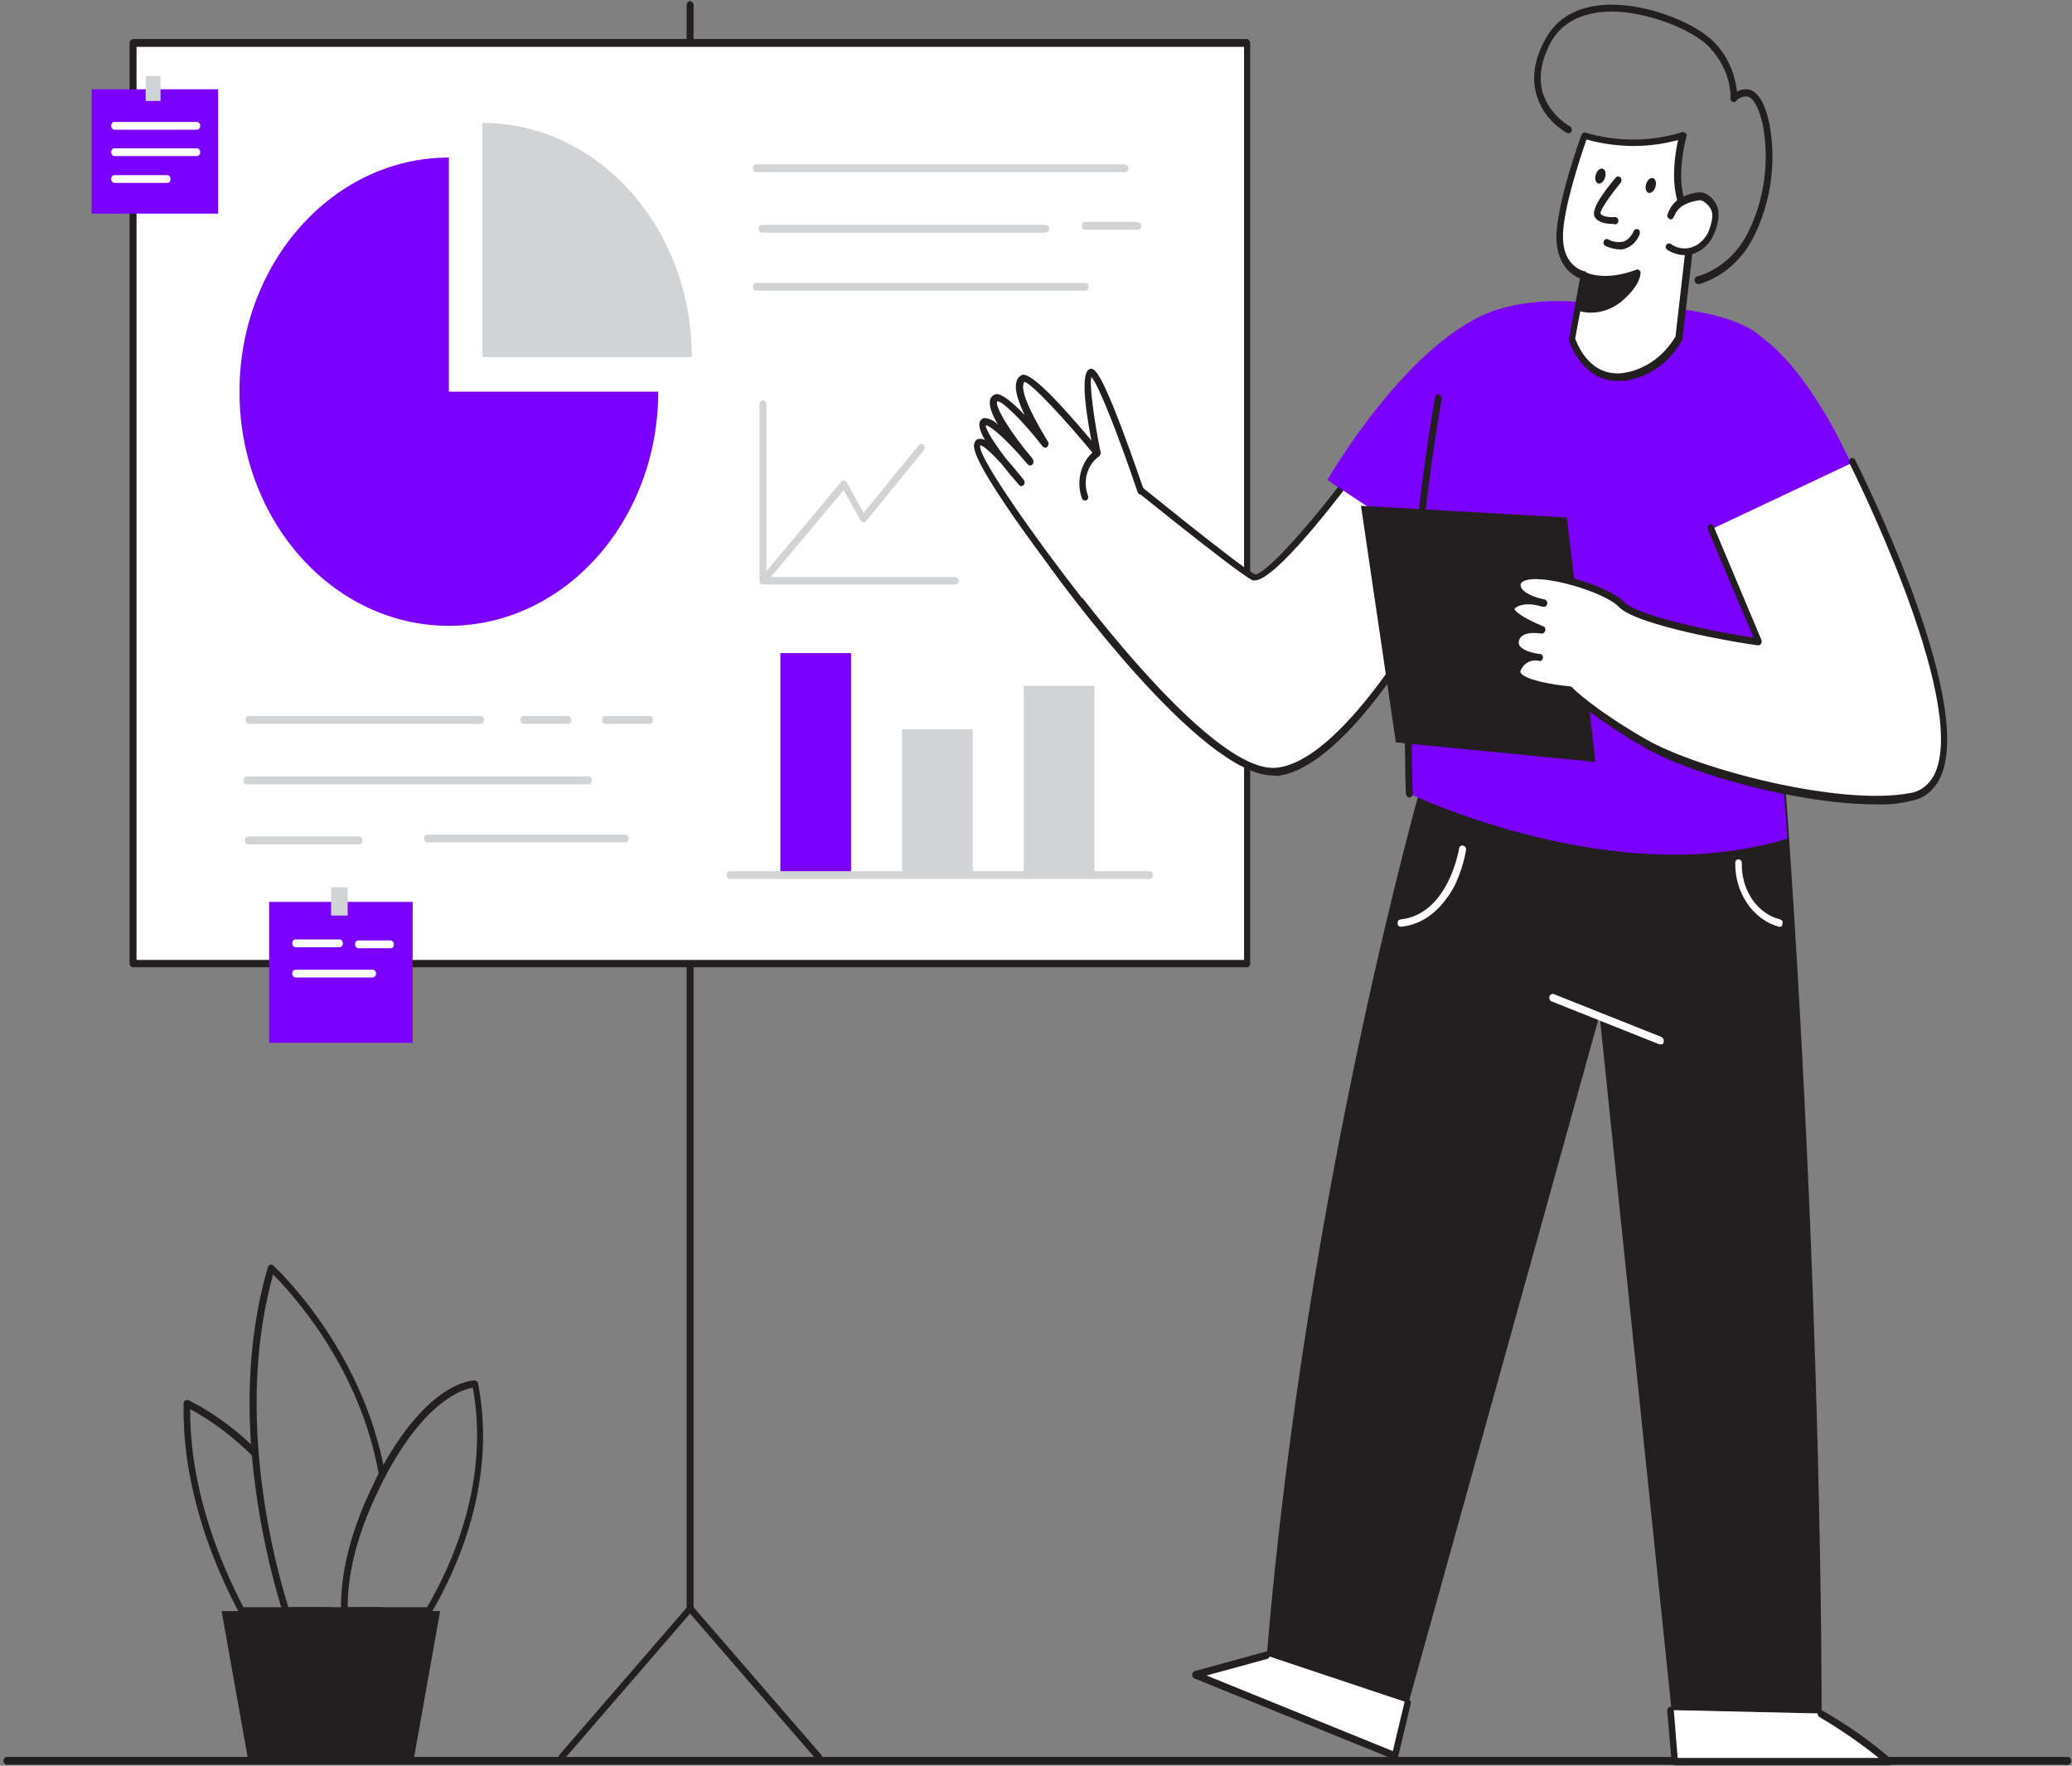 <svg width="528" height="450" viewBox="0 0 528 450" fill="none" xmlns="http://www.w3.org/2000/svg">
<rect x="0" y="0" width="528" height="450" fill="#808080" stroke="none"/>
<g clip-path="url(#clip0_11_18)">
<path d="M526.888 449.751H1.778C1.333 449.751 0.889 449.378 0.889 448.757C0.889 448.135 1.222 447.762 1.778 447.762H526.888C527.333 447.762 527.778 448.135 527.778 448.757C527.778 449.378 527.333 449.751 526.888 449.751Z" fill="#231F20"/>
<path d="M208.643 448.757C208.421 448.757 208.198 448.633 208.087 448.508L175.851 411.215L143.616 448.508C143.282 448.757 142.726 448.757 142.504 448.26C142.282 448.011 142.282 447.514 142.504 447.265L175.296 409.351C175.629 408.978 176.185 408.978 176.518 409.351L209.31 447.265C209.644 447.638 209.644 448.26 209.31 448.633C209.088 448.757 208.865 448.757 208.643 448.757Z" fill="#231F20"/>
<path d="M175.851 410.594C175.407 410.594 174.962 410.221 174.962 409.599V1.367C174.962 0.87 175.296 0.373 175.74 0.249C176.185 0.249 176.63 0.622 176.741 1.119C176.741 1.243 176.741 1.243 176.741 1.367V409.599C176.741 410.097 176.296 410.594 175.851 410.594Z" fill="#231F20"/>
<path d="M317.8 10.939H33.903V245.511H317.8V10.939Z" fill="white"/>
<path d="M317.8 246.506H33.903C33.458 246.506 33.013 246.133 33.013 245.511V10.939C33.013 10.442 33.347 10.069 33.903 9.945H317.689C318.134 9.945 318.467 10.318 318.578 10.939V245.511C318.578 246.133 318.245 246.506 317.8 246.506ZM34.792 244.641H317.022V11.934H34.792V244.641Z" fill="#231F20"/>
<path d="M61.025 99.82C61.025 132.762 84.924 159.489 114.381 159.489C143.838 159.489 167.737 132.762 167.737 99.82H114.381V40.152C84.924 40.152 61.025 66.879 61.025 99.82Z" fill="#7C00FE"/>
<path d="M122.94 31.326V90.995H176.296C176.296 58.053 152.397 31.326 122.94 31.326Z" fill="#D1D3D4"/>
<path d="M105.155 229.848H68.584V265.773H105.155V229.848Z" fill="#7C00FE"/>
<path d="M88.593 226.119H84.368V233.329H88.593V226.119Z" fill="#D1D3D4"/>
<path d="M86.481 241.409H75.365C74.92 241.409 74.475 241.036 74.475 240.414C74.475 239.793 74.809 239.42 75.365 239.42H86.481C86.925 239.42 87.37 239.793 87.37 240.414C87.37 241.036 86.925 241.409 86.481 241.409Z" fill="white"/>
<path d="M94.928 249.116H75.365C74.92 249.116 74.475 248.743 74.475 248.122C74.475 247.5 74.809 247.127 75.365 247.127H94.928C95.373 247.127 95.818 247.5 95.818 248.122C95.818 248.743 95.373 249.116 94.928 249.116Z" fill="white"/>
<path d="M99.597 241.657H91.371C90.927 241.657 90.482 241.285 90.482 240.663C90.482 240.041 90.816 239.669 91.371 239.669H99.486C99.93 239.669 100.375 240.041 100.375 240.663C100.375 241.285 100.042 241.657 99.597 241.657Z" fill="white"/>
<path d="M55.578 22.749H23.343V54.447H55.578V22.749Z" fill="#7C00FE"/>
<path d="M40.906 19.392H37.126V25.732H40.906V19.392Z" fill="#D1D3D4"/>
<path d="M50.132 33.066H29.234C28.79 33.066 28.345 32.693 28.345 32.072C28.345 31.45 28.678 31.077 29.234 31.077H50.132C50.576 31.077 51.021 31.45 51.021 32.072C51.021 32.693 50.576 33.066 50.132 33.066Z" fill="white"/>
<path d="M50.132 39.779H29.234C28.79 39.779 28.345 39.406 28.345 38.785C28.345 38.163 28.678 37.79 29.234 37.79H50.132C50.576 37.79 51.021 38.163 51.021 38.785C51.021 39.406 50.576 39.779 50.132 39.779Z" fill="white"/>
<path d="M42.573 46.616H29.234C28.79 46.616 28.345 46.243 28.345 45.622C28.345 45 28.678 44.627 29.234 44.627H42.573C43.018 44.627 43.462 45 43.462 45.622C43.462 46.243 43.129 46.616 42.573 46.616Z" fill="white"/>
<path d="M122.496 184.475H63.471C63.026 184.475 62.581 184.102 62.581 183.481C62.581 182.859 62.915 182.486 63.471 182.486H122.496C122.94 182.486 123.385 182.859 123.385 183.481C123.385 184.102 122.94 184.475 122.496 184.475Z" fill="#D1D3D4"/>
<path d="M144.727 184.475H133.5C133.056 184.475 132.611 184.102 132.611 183.481C132.611 182.859 132.945 182.486 133.5 182.486H144.727C145.172 182.486 145.617 182.859 145.617 183.481C145.617 184.102 145.172 184.475 144.727 184.475Z" fill="#D1D3D4"/>
<path d="M165.514 184.475H154.287C153.842 184.475 153.398 184.102 153.398 183.481C153.398 182.859 153.731 182.486 154.287 182.486H165.514C165.958 182.486 166.403 182.859 166.403 183.481C166.403 184.102 165.958 184.475 165.514 184.475Z" fill="#D1D3D4"/>
<path d="M149.952 199.89H62.915C62.47 199.89 62.026 199.517 62.026 198.895C62.026 198.273 62.359 197.901 62.915 197.901H149.952C150.396 197.901 150.841 198.273 150.841 198.895C150.841 199.517 150.396 199.89 149.952 199.89Z" fill="#D1D3D4"/>
<path d="M91.483 215.18H63.248C62.804 215.18 62.359 214.807 62.359 214.185C62.359 213.564 62.693 213.191 63.248 213.191H91.483C91.927 213.191 92.372 213.564 92.372 214.185C92.372 214.807 91.927 215.18 91.483 215.18Z" fill="#D1D3D4"/>
<path d="M159.289 214.682H108.934C108.49 214.682 108.045 214.309 108.045 213.688C108.045 213.066 108.379 212.693 108.934 212.693H159.289C159.734 212.693 160.178 213.066 160.178 213.688C160.178 214.309 159.734 214.682 159.289 214.682Z" fill="#D1D3D4"/>
<path d="M216.869 166.45H198.861V223.508H216.869V166.45Z" fill="#7C00FE"/>
<path d="M247.882 185.843H229.874V223.508H247.882V185.843Z" fill="#D1D3D4"/>
<path d="M278.895 174.779H260.887V223.508H278.895V174.779Z" fill="#D1D3D4"/>
<path d="M286.676 43.881H192.747C192.303 43.881 191.858 43.508 191.858 42.887C191.858 42.265 192.192 41.892 192.747 41.892H286.676C287.121 41.892 287.565 42.265 287.565 42.887C287.565 43.508 287.232 43.881 286.676 43.881Z" fill="#D1D3D4"/>
<path d="M266.445 59.296H194.193C193.748 59.296 193.303 58.923 193.303 58.301C193.303 57.68 193.637 57.307 194.193 57.307H266.445C266.89 57.307 267.335 57.68 267.335 58.301C267.335 58.923 266.89 59.296 266.445 59.296Z" fill="#D1D3D4"/>
<path d="M276.561 74.088H192.747C192.303 74.088 191.858 73.716 191.858 73.094C191.858 72.472 192.192 72.1 192.747 72.1H276.561C277.005 72.1 277.45 72.472 277.45 73.094C277.45 73.716 277.005 74.088 276.561 74.088Z" fill="#D1D3D4"/>
<path d="M289.9 58.55H276.561C276.116 58.55 275.671 58.177 275.671 57.555C275.671 56.934 276.005 56.561 276.561 56.561H289.9C290.344 56.561 290.789 56.934 290.789 57.555C290.789 58.177 290.455 58.55 289.9 58.55Z" fill="#D1D3D4"/>
<path d="M243.436 148.923H194.415C193.97 148.923 193.637 148.55 193.526 147.928V103.052C193.526 102.555 193.859 102.058 194.415 102.058C194.971 102.058 195.304 102.431 195.304 103.052V147.058H243.436C243.88 147.058 244.325 147.431 244.325 148.053C244.325 148.674 243.88 148.923 243.436 148.923Z" fill="#D1D3D4"/>
<path d="M194.415 148.923C194.193 148.923 193.97 148.798 193.859 148.674C193.526 148.301 193.526 147.68 193.859 147.307L214.423 122.693C214.646 122.445 214.868 122.32 215.09 122.445C215.313 122.445 215.535 122.693 215.757 122.942L220.092 130.649L234.098 113.494C234.321 113.122 234.876 112.997 235.321 113.37C235.654 113.619 235.766 114.24 235.432 114.738L235.321 114.862L220.648 132.887C220.426 133.135 220.203 133.26 219.981 133.135C219.759 133.135 219.537 133.011 219.314 132.638L214.979 124.931L195.082 148.674C194.859 148.798 194.637 148.923 194.415 148.923Z" fill="#D1D3D4"/>
<path d="M292.901 224.006H186.078C185.633 224.006 185.189 223.633 185.189 223.011C185.189 222.389 185.522 222.017 186.078 222.017H292.901C293.346 222.017 293.79 222.389 293.79 223.011C293.79 223.633 293.346 224.006 292.901 224.006Z" fill="#D1D3D4"/>
<path d="M358.818 433.964L355.594 447.514L304.684 426.878L322.802 421.906" fill="white"/>
<path d="M355.594 448.384C355.483 448.384 355.372 448.384 355.26 448.384L304.35 427.749C304.017 427.624 303.794 427.251 303.794 426.754C303.794 426.381 304.128 426.008 304.461 425.884L322.58 420.912C323.025 420.787 323.469 421.16 323.58 421.657C323.692 422.155 323.358 422.652 322.914 422.776L307.463 427.003L354.927 446.271L357.928 433.715C358.039 433.218 358.484 432.97 358.929 433.094C359.373 433.218 359.596 433.715 359.484 434.213L356.261 447.762C356.15 448.011 356.039 448.26 355.816 448.384C355.816 448.384 355.705 448.384 355.594 448.384Z" fill="#231F20"/>
<path d="M362.93 197.279C362.93 197.279 332.918 300.953 322.802 421.906L358.929 433.964L407.616 258.688L425.957 435.829L464.195 436.699C464.195 436.699 464.529 330.912 454.747 197.279C434.738 196.906 362.93 197.279 362.93 197.279Z" fill="#231F20"/>
<path d="M268.001 143.702C268.001 143.702 307.129 198.398 325.248 196.657C343.367 194.917 365.709 153.646 365.709 153.646L347.257 117.224C347.257 117.224 323.692 149.296 319.356 147.058C315.021 144.82 286.009 121.077 286.009 121.077" fill="white"/>
<path d="M324.47 197.652C305.795 197.652 269.002 146.561 267.446 144.323C267.112 143.95 267.223 143.329 267.557 142.956C267.89 142.583 268.446 142.707 268.78 143.08C269.224 143.577 307.796 197.403 325.248 195.663C341.699 194.047 362.263 158.122 364.82 153.522L347.146 118.715C341.032 126.92 325.025 147.928 319.69 147.928C319.468 147.928 319.245 147.928 319.023 147.804C314.688 145.566 286.676 122.818 285.453 121.823C285.009 121.575 284.897 120.953 285.231 120.58C285.453 120.083 286.009 119.959 286.342 120.331C286.342 120.331 286.454 120.331 286.454 120.456C286.787 120.704 315.466 144.075 319.69 146.312C321.468 147.182 332.251 136.119 346.59 116.726C346.812 116.478 347.035 116.354 347.257 116.354C347.479 116.354 347.813 116.602 347.924 116.851L366.376 153.273C366.487 153.522 366.487 153.895 366.376 154.268C362.263 161.602 357.817 168.564 352.815 175.276C342.255 189.447 332.918 197.03 325.248 197.776C325.025 197.652 324.692 197.652 324.47 197.652Z" fill="#231F20"/>
<path d="M449.967 134.627L474.088 123.564C465.529 103.052 455.858 90.995 449.189 86.146C440.63 78.191 419.621 77.693 400.279 76.823C394.055 76.45 387.83 77.072 381.827 78.812C359.262 85.773 338.253 122.32 338.253 122.32L358.484 135.746C358.484 135.746 356.261 185.47 359.151 202.251C359.151 202.251 411.506 227.486 455.525 213.688C455.525 213.688 449.411 140.967 449.967 134.627Z" fill="#7C00FE"/>
<path d="M403.614 70.111L400.613 86.395C400.613 86.395 403.837 97.21 413.618 96.091C419.51 95.345 424.734 91.74 427.847 86.146L431.293 56.312C431.293 56.312 424.734 51.091 428.847 34.309C420.621 36.92 412.062 36.92 403.837 34.434C403.837 34.434 397.278 52.21 397.501 60.663C397.612 68.992 403.614 70.111 403.614 70.111Z" fill="white"/>
<path d="M412.173 97.086C403.058 97.086 399.835 86.892 399.835 86.768C399.835 86.644 399.835 86.395 399.835 86.271L402.614 70.981C400.835 70.235 396.834 67.873 396.611 60.787C396.5 52.334 402.725 34.931 403.058 34.309C403.17 33.936 403.614 33.688 404.059 33.812C412.062 36.174 420.621 36.174 428.625 33.688C429.069 33.563 429.514 33.812 429.736 34.185C429.847 34.309 429.847 34.558 429.736 34.807C425.846 50.594 431.737 55.691 431.848 55.691C432.071 55.939 432.182 56.188 432.182 56.561L428.736 86.395C428.736 86.519 428.736 86.644 428.625 86.768C425.29 92.611 419.843 96.34 413.73 97.086C413.174 96.961 412.618 97.086 412.173 97.086ZM401.391 86.271C401.947 87.762 405.059 95.967 413.396 95.097C418.954 94.351 423.845 90.995 426.957 85.773L430.292 56.685C428.958 55.193 424.623 49.475 427.624 35.677C419.954 37.79 411.951 37.666 404.281 35.553C403.058 39.033 398.167 53.453 398.279 60.539C398.39 67.997 403.614 69.116 403.725 69.116C403.948 69.116 404.17 69.24 404.281 69.489C404.392 69.737 404.503 69.986 404.392 70.235L401.391 86.271Z" fill="#231F20"/>
<path d="M425.735 54.945C426.179 53.577 427.069 52.334 428.291 51.588C429.403 50.967 430.626 50.47 431.848 50.221C432.515 49.972 433.182 49.972 433.849 50.097C434.294 50.221 434.738 50.47 435.072 50.843C436.072 51.588 436.739 52.583 437.073 53.826C437.184 54.82 437.184 55.939 436.85 56.809C436.628 57.928 436.184 58.923 435.739 59.917C433.627 63.895 428.958 65.262 425.401 62.901H425.29" fill="white"/>
<path d="M429.292 65.014C427.735 65.014 426.179 64.517 424.845 63.646C424.512 63.398 424.289 62.776 424.623 62.403C424.845 62.03 425.401 61.906 425.735 62.155C428.847 64.392 432.96 63.273 434.961 59.793L435.072 59.669C435.516 58.798 435.85 57.804 436.072 56.809C436.295 55.939 436.406 55.069 436.295 54.199C436.072 53.204 435.405 52.334 434.627 51.713C434.294 51.464 433.96 51.215 433.627 51.091C433.071 50.967 432.515 51.091 431.959 51.215C430.848 51.464 429.736 51.837 428.736 52.459C427.735 53.08 426.957 54.199 426.513 55.318C426.29 55.815 425.846 56.063 425.401 55.815C424.956 55.566 424.734 55.069 424.956 54.572C425.512 52.956 426.513 51.588 427.847 50.718C429.069 49.972 430.292 49.475 431.626 49.227C432.404 48.978 433.293 48.978 434.071 49.102C434.627 49.351 435.183 49.599 435.628 49.972C436.739 50.843 437.517 52.086 437.851 53.577C437.962 54.696 437.962 55.939 437.628 57.058C437.406 58.177 436.962 59.296 436.406 60.414C435.294 62.528 433.404 64.144 431.181 64.765C430.625 65.014 429.959 65.014 429.292 65.014Z" fill="#231F20"/>
<path d="M432.626 72.348C432.293 72.348 431.959 72.099 431.848 71.602C431.737 71.105 431.959 70.608 432.404 70.483C437.962 68.867 442.631 64.889 445.41 59.296C449.634 50.967 450.967 41.022 449.189 31.699C447.966 26.478 446.521 24.986 445.41 24.613C444.298 24.489 443.186 24.862 442.408 25.732C442.075 26.105 441.519 26.105 441.186 25.732C440.963 25.483 440.963 25.235 440.963 24.986C440.963 24.986 441.519 18.398 435.628 12.058C431.404 7.459 417.398 1.616 406.838 3.232C401.391 4.102 397.5 6.588 395.166 10.815C392.721 15.414 392.054 19.641 393.054 23.37C394.722 29.337 400.057 32.196 400.057 32.196C400.502 32.445 400.613 32.942 400.502 33.439C400.279 33.937 399.835 34.061 399.39 33.937C399.168 33.812 393.276 30.704 391.498 23.992C390.275 19.641 391.053 14.917 393.832 9.945C396.389 5.221 400.724 2.362 406.615 1.492C418.065 -0.249 432.404 5.967 436.85 10.815C440.074 14.047 442.075 18.522 442.631 23.37C443.631 22.749 444.743 22.624 445.854 22.873C448.077 23.494 449.745 26.354 450.856 31.326C452.746 41.271 451.301 51.588 446.855 60.414C443.853 66.381 438.74 70.732 432.849 72.472L432.626 72.348Z" fill="#231F20"/>
<path d="M402.391 78.315C405.837 79.309 409.505 78.564 412.507 76.202C417.175 72.348 417.175 69.738 417.175 69.738C417.175 69.738 409.95 72.845 403.948 70.483L402.391 78.315Z" fill="#231F20"/>
<path d="M405.504 79.682C404.392 79.682 403.281 79.558 402.169 79.185C401.724 79.061 401.502 78.564 401.613 78.066L403.17 70.235C403.17 69.986 403.392 69.738 403.614 69.613C403.836 69.489 404.059 69.489 404.281 69.489C409.95 71.727 416.842 68.743 416.953 68.743C417.175 68.619 417.509 68.619 417.731 68.867C417.954 68.992 418.065 69.365 418.065 69.613C418.065 69.862 417.954 72.845 413.063 76.948C410.839 78.688 408.172 79.682 405.504 79.682ZM403.392 77.569C406.393 78.191 409.506 77.445 412.062 75.456C413.618 74.337 414.841 72.845 415.842 71.105C412.173 72.348 408.283 72.472 404.615 71.602L403.392 77.569Z" fill="#231F20"/>
<path d="M359.151 203.246C358.706 203.246 358.373 202.873 358.262 202.376C358.262 201.878 356.039 156.878 365.709 101.188C365.82 100.691 366.265 100.442 366.71 100.566C367.154 100.691 367.377 101.188 367.377 101.561C357.817 156.878 359.929 201.754 360.04 202.251C360.04 202.749 359.707 203.246 359.151 203.246C359.262 203.246 359.262 203.246 359.151 203.246Z" fill="#231F20"/>
<path d="M406.504 194.171C406.504 192.68 399.279 131.892 399.279 131.892L346.812 128.909L355.705 189.199L406.504 194.171Z" fill="#231F20"/>
<path d="M472.199 117.845C472.199 117.845 512.882 198.398 486.871 203.37C468.753 206.851 432.738 197.403 419.287 189.696C405.837 181.989 400.168 176.146 400.168 176.146C400.168 176.146 385.162 174.903 386.94 170.925C387.941 168.564 390.275 167.32 392.498 167.942C392.498 167.942 385.273 167.196 386.274 163.467C387.274 159.738 393.054 160.981 393.054 160.981C393.054 160.981 382.939 157.003 385.607 154.765C388.274 152.528 393.499 154.268 393.499 154.268C393.499 154.268 386.496 152.901 386.718 149.544C387.163 143.826 408.95 150.041 413.174 154.517C417.398 158.992 443.409 163.591 448.077 164.088L435.85 135" fill="white"/>
<path d="M477.868 204.986C458.526 204.986 430.626 197.279 418.954 190.442C406.838 183.481 401.169 178.135 399.946 177.017C397.389 176.768 387.941 175.773 386.385 172.541C386.051 171.92 386.051 171.05 386.385 170.304C386.829 169.185 387.607 168.191 388.608 167.569C387.607 167.196 386.718 166.45 386.051 165.58C385.607 164.834 385.384 163.84 385.607 162.97C386.051 161.229 387.385 159.986 388.941 159.738C386.718 158.619 384.606 157.003 384.384 155.511C384.273 154.765 384.606 154.019 385.162 153.646C385.94 153.025 386.829 152.652 387.719 152.528C386.607 151.782 385.94 150.539 385.94 149.047C386.051 147.804 386.829 146.809 387.941 146.436C393.165 144.199 409.839 149.171 413.841 153.398C417.509 157.251 439.296 161.478 446.855 162.472L435.183 134.876C435.072 134.378 435.294 133.881 435.628 133.633C435.961 133.508 436.406 133.633 436.628 134.006L448.855 163.094C448.967 163.343 448.967 163.715 448.744 164.088C448.522 164.337 448.3 164.461 447.966 164.461C443.631 163.964 417.064 159.489 412.507 154.641C408.95 150.912 392.943 146.064 388.386 148.052C387.496 148.425 387.496 148.923 387.496 149.047C387.385 150.539 389.942 151.782 392.054 152.403C392.61 152.528 393.054 152.652 393.61 152.776C394.055 152.901 394.388 153.398 394.277 153.895C394.166 154.392 393.721 154.765 393.276 154.641C393.054 154.641 392.498 154.517 391.72 154.268C390.164 153.895 387.496 153.771 386.051 155.014L385.94 155.138C385.94 156.008 389.497 158.122 393.276 159.613C393.721 159.738 393.943 160.359 393.721 160.856C393.61 161.229 393.165 161.478 392.832 161.478C392.832 161.478 387.719 160.483 387.052 163.343C386.941 163.715 387.052 164.088 387.163 164.461C387.83 165.58 390.053 166.326 391.72 166.575C392.054 166.575 392.387 166.699 392.61 166.699C393.054 166.823 393.277 167.32 393.165 167.818C393.054 168.191 392.721 168.564 392.276 168.439L391.498 168.315C389.831 168.191 388.163 169.185 387.496 170.925C387.385 171.05 387.385 171.174 387.496 171.423C388.386 173.163 395.388 174.53 400.057 174.903C400.279 174.903 400.391 175.028 400.613 175.152C400.613 175.276 406.282 180.87 419.51 188.453C432.738 196.036 468.864 205.483 486.649 202.127C489.539 201.754 491.985 199.641 493.208 196.782C501.322 177.762 471.643 118.715 471.309 118.094C471.087 117.721 471.198 117.099 471.532 116.851C471.865 116.602 472.421 116.727 472.643 117.099C472.643 117.099 472.643 117.224 472.754 117.224C473.977 119.71 503.101 177.762 494.653 197.652C493.208 201.133 490.317 203.619 486.872 204.116C483.981 204.862 480.869 205.11 477.868 204.986Z" fill="#231F20"/>
<path d="M290.567 125.18C290.567 125.18 280.229 94.102 277.783 95.097C275.338 96.091 279.562 115.483 279.562 115.483C279.562 115.483 262.888 95.221 260.665 96.464C258.442 97.707 259.887 102.804 266.112 113.122C266.112 113.122 254.996 98.826 253.217 101.809C251.439 104.793 262.332 117.597 262.332 117.597C262.332 117.597 251.884 105.29 250.438 107.776C248.993 110.262 260.332 123.066 260.332 123.066C260.332 123.066 249.772 109.268 248.993 113.494C248.215 117.721 269.335 145.691 275.338 153.273" fill="white"/>
<path d="M275.449 154.268C275.227 154.268 275.004 154.144 274.782 154.019C274.56 153.646 247.326 118.964 248.215 113.37C248.326 112.624 248.66 112.003 249.327 111.878C249.883 111.754 250.438 111.878 250.994 112.127C249.771 110.014 249.216 108.273 249.771 107.279C249.994 106.906 250.438 106.533 250.883 106.533C252.217 106.657 253.44 107.279 254.329 108.273C252.662 105.414 251.661 102.804 252.55 101.312C252.884 100.815 253.329 100.566 253.884 100.442C255.441 100.318 258.442 102.928 261.11 105.787C258.775 100.815 258.664 98.702 258.998 97.459C259.109 96.588 259.665 95.967 260.331 95.594C261.999 94.599 268.001 100.193 278.117 112.251C275.449 98.329 276.338 94.724 277.561 94.102C278.561 93.729 279.784 93.108 285.898 109.268C288.788 116.851 291.345 124.682 291.456 124.682C291.678 125.18 291.456 125.677 291.011 125.925C290.566 126.174 290.122 125.925 289.9 125.428C285.453 112.251 280.006 98.08 278.117 96.091C277.561 97.832 278.784 107.155 280.451 115.235C280.562 115.732 280.229 116.229 279.784 116.354C279.451 116.478 279.228 116.354 279.006 116.105C271.558 107.03 262.888 97.707 261.11 97.334C260.887 97.459 260.776 97.707 260.776 97.956C260.443 99.448 261.332 103.177 267.001 112.5C267.334 112.873 267.223 113.494 266.89 113.867C266.556 114.24 266.001 114.116 265.667 113.743C260.665 107.279 255.218 101.934 254.107 102.307C253.44 103.55 257.553 110.387 263.11 116.851V116.975C263.444 117.348 263.444 117.97 263.11 118.343C262.777 118.715 262.221 118.715 261.888 118.343L261.777 118.218C257.219 112.749 252.439 108.398 251.217 108.398C251.105 109.392 253.217 112.749 256.33 116.851C258.108 118.84 259.887 121.077 260.998 122.445C261.221 122.818 261.11 123.439 260.776 123.688C260.443 123.936 259.998 123.936 259.776 123.688C258.331 122.072 256.663 120.083 254.996 117.97C252.55 115.359 250.55 113.494 249.771 113.494C249.771 113.494 249.771 113.494 249.771 113.619C249.216 116.602 264.667 138.356 275.894 152.652C276.227 153.025 276.227 153.646 275.894 153.895C275.782 154.268 275.671 154.392 275.449 154.268Z" fill="#231F20"/>
<path d="M279.673 115.483C276.338 117.845 275.004 122.569 276.561 126.547Z" fill="white"/>
<path d="M276.449 127.541C276.116 127.541 275.782 127.293 275.671 126.92C274.115 122.445 275.56 117.348 279.117 114.738C279.562 114.489 280.007 114.738 280.229 115.11C280.451 115.483 280.34 116.105 280.006 116.354C277.005 118.467 275.894 122.693 277.228 126.298C277.45 126.796 277.228 127.293 276.783 127.541C276.783 127.541 276.783 127.541 276.672 127.541C276.672 127.541 276.561 127.541 276.449 127.541Z" fill="#231F20"/>
<path d="M425.846 435.829L426.957 448.881H481.425C475.978 444.282 470.198 440.18 464.084 436.699" fill="white"/>
<path d="M481.314 449.876H426.846C426.402 449.876 426.068 449.503 425.957 449.006L424.845 435.953C424.845 435.456 425.179 434.959 425.623 434.959C426.068 434.959 426.513 435.207 426.513 435.704L427.513 448.011H478.757C473.977 444.157 468.864 440.677 463.639 437.569C463.195 437.32 463.084 436.699 463.306 436.326C463.528 435.953 463.973 435.704 464.418 435.953C470.531 439.434 476.423 443.536 481.869 448.26C482.092 448.508 482.203 448.881 482.092 449.254C481.981 449.627 481.647 449.876 481.314 449.876Z" fill="#231F20"/>
<path d="M423.178 266.146C423.067 266.146 422.956 266.146 422.845 266.146L395.389 255.207C394.944 255.083 394.722 254.461 394.833 253.964C394.944 253.467 395.5 253.218 395.944 253.343L423.4 264.282C423.845 264.53 424.067 265.028 423.956 265.525C423.956 265.898 423.623 266.271 423.178 266.146Z" fill="white"/>
<path d="M356.928 236.188C356.483 236.188 356.039 235.691 356.15 235.193C356.15 234.696 356.483 234.323 356.928 234.323C369.155 232.956 371.823 216.298 371.823 216.174C371.934 215.677 372.379 215.304 372.935 215.552C373.379 215.677 373.602 216.05 373.602 216.547C373.046 219.779 372.045 222.887 370.6 225.87C367.266 231.961 362.597 235.691 356.928 236.188Z" fill="white"/>
<path d="M453.524 236.188H453.302C446.632 234.323 442.075 227.486 442.186 219.903C442.186 219.406 442.631 218.909 443.075 219.033C443.52 219.033 443.964 219.53 443.853 220.028C443.742 226.865 447.744 232.831 453.635 234.323C454.08 234.447 454.413 234.945 454.191 235.442C454.191 235.442 454.191 235.442 454.191 235.566C454.191 236.064 453.858 236.188 453.524 236.188Z" fill="white"/>
<path d="M412.284 45.87C412.284 45.87 406.06 53.204 407.06 54.82C408.06 56.436 411.395 56.188 411.395 56.188" fill="white"/>
<path d="M410.728 57.058C409.506 57.058 407.282 56.809 406.393 55.318C405.282 53.453 408.727 48.854 411.729 45.249C412.062 44.876 412.618 44.876 412.951 45.249C413.285 45.621 413.285 46.243 412.951 46.616C410.173 49.972 407.727 53.577 407.838 54.447C408.283 55.193 410.173 55.442 411.395 55.318C411.84 55.193 412.285 55.566 412.396 56.063C412.507 56.561 412.173 57.058 411.729 57.182H411.618C411.284 57.058 410.951 57.058 410.728 57.058Z" fill="#231F20"/>
<path d="M409.506 61.782C409.506 61.782 414.73 64.765 417.064 59.171Z" fill="white"/>
<path d="M412.507 63.522C411.284 63.522 410.173 63.149 409.061 62.652C408.616 62.403 408.505 61.906 408.727 61.409C408.95 60.912 409.394 60.787 409.839 61.036C411.062 61.657 412.507 61.906 413.841 61.533C414.952 61.036 415.842 60.041 416.286 58.923C416.509 58.425 416.953 58.301 417.398 58.425C417.842 58.55 417.954 59.171 417.842 59.669C417.175 61.409 415.953 62.652 414.397 63.273C413.841 63.522 413.174 63.646 412.507 63.522Z" fill="#231F20"/>
<path d="M421.799 47.777C422.165 46.758 421.955 45.703 421.328 45.421C420.702 45.139 419.897 45.737 419.53 46.756C419.163 47.775 419.374 48.83 420.001 49.112C420.627 49.394 421.432 48.796 421.799 47.777Z" fill="#231F20"/>
<path d="M408.962 45.385C409.328 44.366 409.118 43.311 408.491 43.029C407.865 42.748 407.06 43.345 406.693 44.364C406.326 45.383 406.537 46.438 407.164 46.72C407.79 47.002 408.595 46.404 408.962 45.385Z" fill="#231F20"/>
<path d="M84.146 411.464H61.581C61.248 411.464 61.025 411.34 60.914 410.967C54.245 398.412 46.352 378.895 46.797 357.638C46.797 357.141 47.242 356.768 47.686 356.768C47.797 356.768 47.909 356.768 47.909 356.768C54.356 360 60.247 364.351 65.472 369.572C65.805 369.945 65.805 370.442 65.583 370.939C65.249 371.312 64.805 371.312 64.36 371.064C59.58 366.34 54.245 362.238 48.464 359.13C48.353 379.144 55.69 397.417 62.026 409.599H84.146C84.591 409.599 85.035 409.972 85.035 410.594C85.035 411.215 84.591 411.464 84.146 411.464Z" fill="#231F20"/>
<path d="M97.04 411.464H72.808C72.475 411.464 72.141 411.215 72.03 410.843C68.028 397.79 65.36 384.24 64.138 370.442C62.693 353.039 64.138 337.127 68.251 322.956C68.362 322.707 68.584 322.459 68.806 322.334C69.029 322.21 69.362 322.334 69.584 322.459C69.807 322.707 92.594 343.467 98.152 375.787C98.263 376.285 97.93 376.782 97.485 376.906C97.04 377.03 96.707 376.657 96.596 376.16C91.816 348.191 73.919 329.171 69.584 324.82C65.805 338.494 64.582 353.66 65.916 370.318C67.028 383.743 69.584 396.92 73.475 409.599H97.152C97.596 409.599 98.041 409.972 98.041 410.594C98.041 411.215 97.485 411.464 97.04 411.464Z" fill="#231F20"/>
<path d="M109.268 411.464H87.814C87.37 411.464 87.036 411.091 86.925 410.594C86.703 403.881 88.037 392.693 95.151 378.273C95.595 377.279 96.04 376.409 96.485 375.539C109.046 351.796 120.606 351.796 121.051 351.796C121.384 351.796 121.718 352.169 121.829 352.541C126.72 377.776 116.382 400.028 109.824 411.215C109.824 411.34 109.601 411.464 109.268 411.464ZM88.592 409.599H108.823C115.159 398.785 124.83 377.528 120.495 353.66C117.938 354.033 108.379 356.892 98.041 376.533C97.596 377.403 97.152 378.273 96.707 379.268C90.037 392.693 88.592 403.011 88.592 409.599Z" fill="#231F20"/>
<path d="M105.377 448.633H63.248L56.468 410.594H112.158L105.377 448.633Z" fill="#231F20"/>
</g>
<defs>
<clipPath id="clip0_11_18">
<rect width="527.5" height="450" fill="white" transform="translate(0.5)"/>
</clipPath>
</defs>
</svg>
